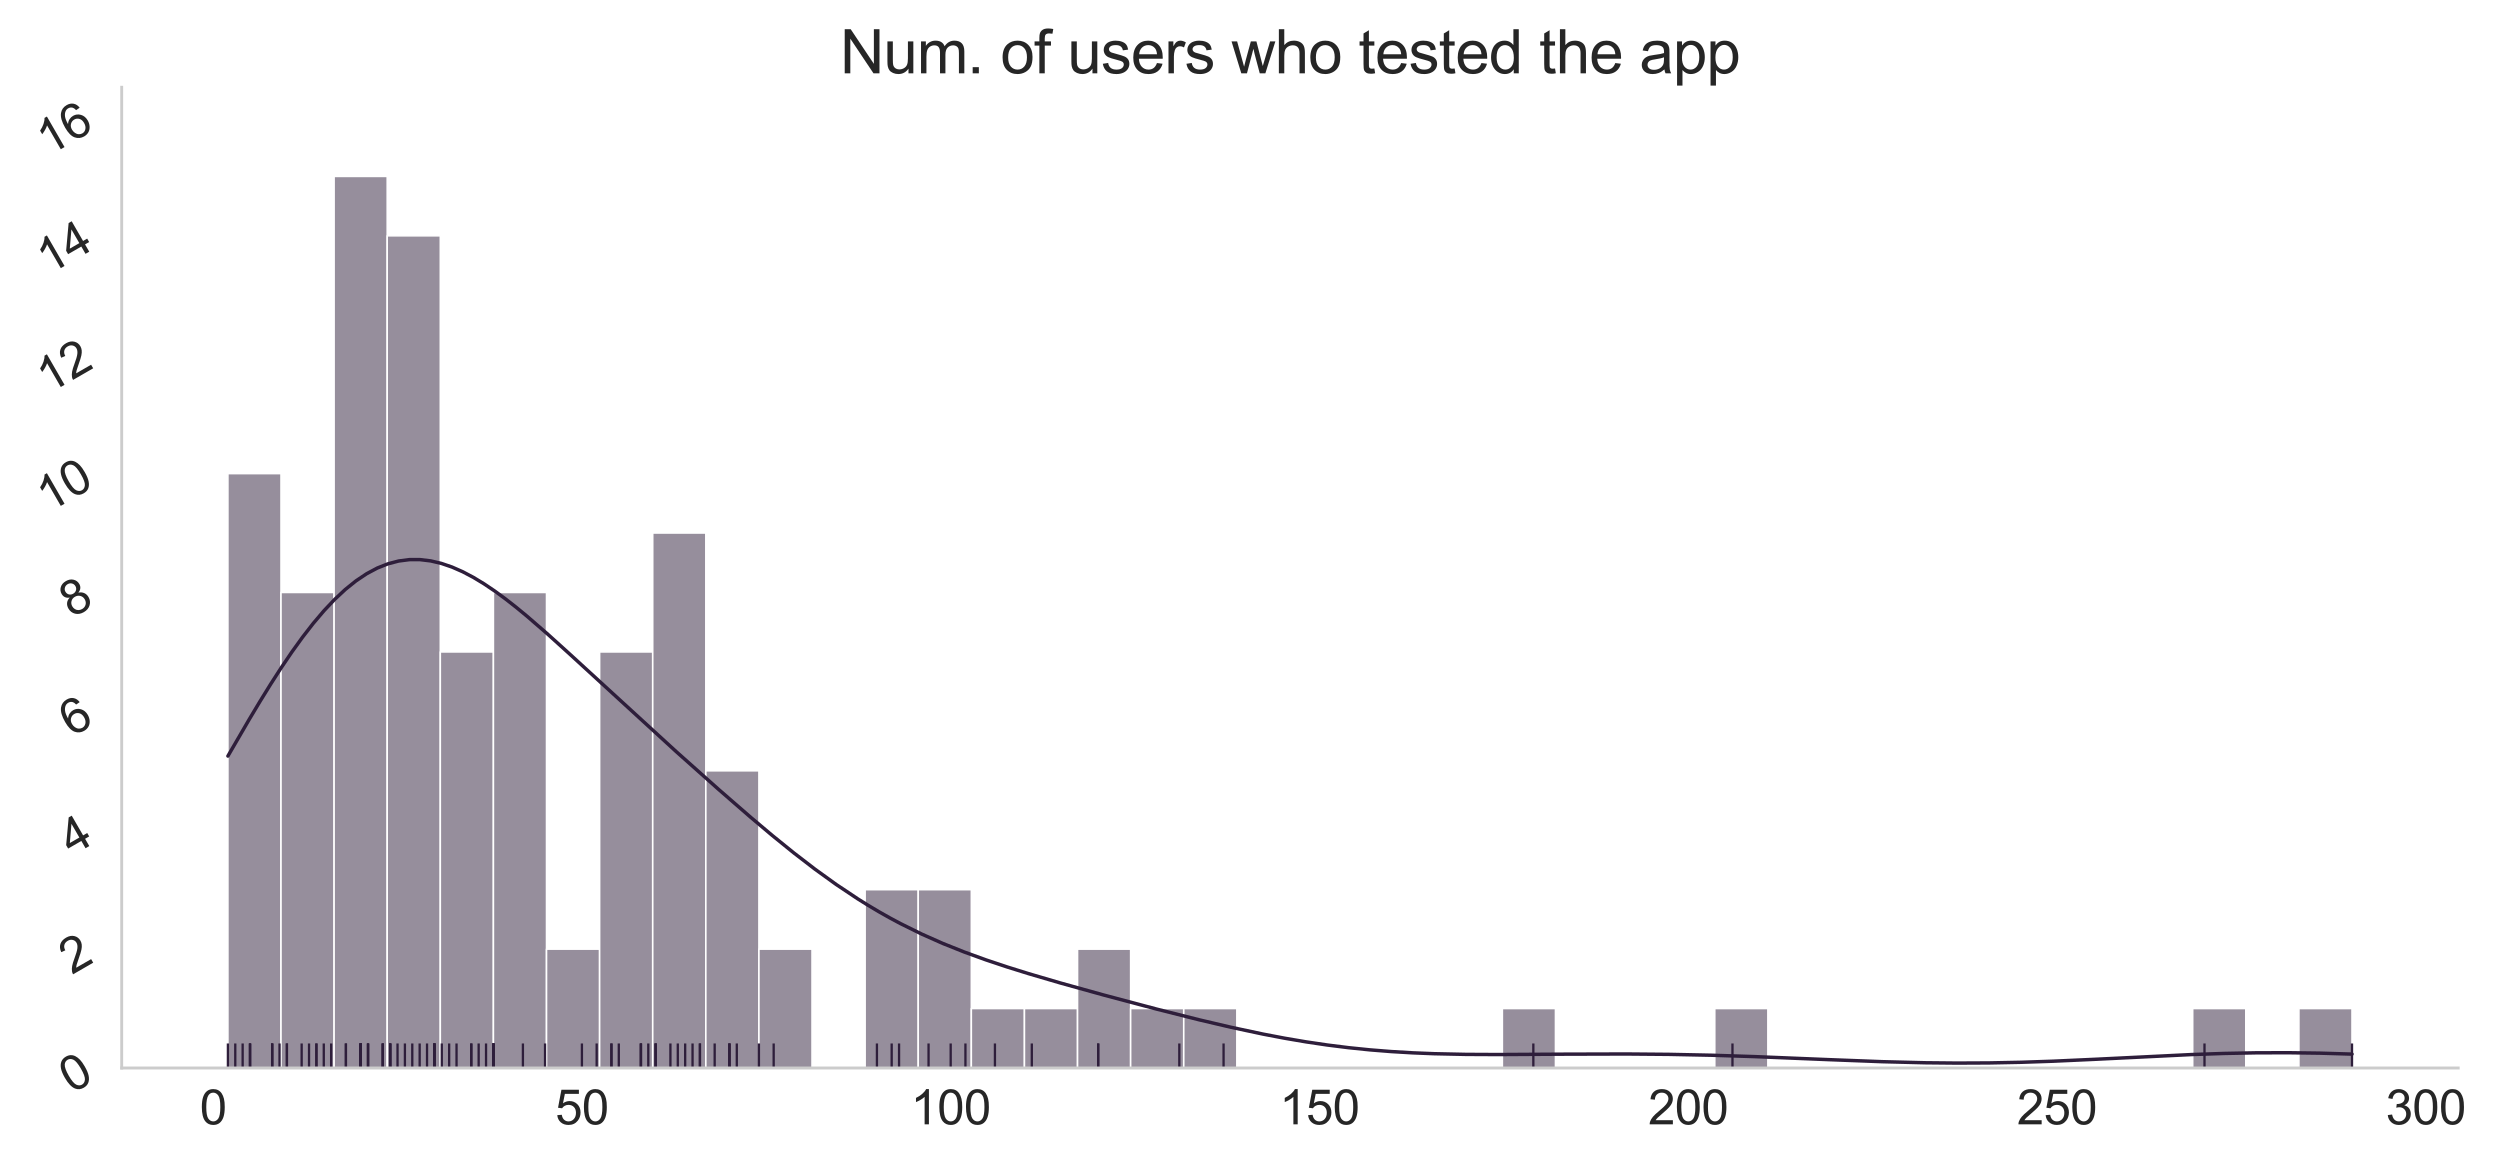 <?xml version="1.0" encoding="utf-8" standalone="no"?>
<!DOCTYPE svg PUBLIC "-//W3C//DTD SVG 1.1//EN"
  "http://www.w3.org/Graphics/SVG/1.1/DTD/svg11.dtd">
<svg xmlns:xlink="http://www.w3.org/1999/xlink" width="1080pt" height="504pt" viewBox="0 0 1080 504" xmlns="http://www.w3.org/2000/svg" version="1.1">
 <defs>
  <style type="text/css">*{stroke-linejoin: round; stroke-linecap: butt}</style>
 </defs>
 <g id="figure_1">
  <g id="patch_1">
   <path d="M 0 504 
L 1080 504 
L 1080 0 
L 0 0 
z
" style="fill: #ffffff"/>
  </g>
  <g id="axes_1">
   <g id="patch_2">
    <path d="M 52.571 461.38 
L 1061.946 461.38 
L 1061.946 37.68 
L 52.571 37.68 
z
" style="fill: #ffffff"/>
   </g>
   <g id="matplotlib.axis_1">
    <g id="xtick_1">
     <g id="text_1">
      <!-- 0 -->
      <g style="fill: #262626" transform="translate(86.314 485.722) scale(0.207 -0.207)">
       <defs>
        <path id="ArialMT-30" d="M 266 2259 
Q 266 3072 433 3567 
Q 600 4063 929 4331 
Q 1259 4600 1759 4600 
Q 2128 4600 2406 4451 
Q 2684 4303 2865 4023 
Q 3047 3744 3150 3342 
Q 3253 2941 3253 2259 
Q 3253 1453 3087 958 
Q 2922 463 2592 192 
Q 2263 -78 1759 -78 
Q 1097 -78 719 397 
Q 266 969 266 2259 
z
M 844 2259 
Q 844 1131 1108 757 
Q 1372 384 1759 384 
Q 2147 384 2411 759 
Q 2675 1134 2675 2259 
Q 2675 3391 2411 3762 
Q 2147 4134 1753 4134 
Q 1366 4134 1134 3806 
Q 844 3388 844 2259 
z
" transform="scale(0.016)"/>
       </defs>
       <use xlink:href="#ArialMT-30"/>
      </g>
     </g>
    </g>
    <g id="xtick_2">
     <g id="text_2">
      <!-- 50 -->
      <g style="fill: #262626" transform="translate(239.856 485.722) scale(0.207 -0.207)">
       <defs>
        <path id="ArialMT-35" d="M 266 1200 
L 856 1250 
Q 922 819 1161 601 
Q 1400 384 1738 384 
Q 2144 384 2425 690 
Q 2706 997 2706 1503 
Q 2706 1984 2436 2262 
Q 2166 2541 1728 2541 
Q 1456 2541 1237 2417 
Q 1019 2294 894 2097 
L 366 2166 
L 809 4519 
L 3088 4519 
L 3088 3981 
L 1259 3981 
L 1013 2750 
Q 1425 3038 1878 3038 
Q 2478 3038 2890 2622 
Q 3303 2206 3303 1553 
Q 3303 931 2941 478 
Q 2500 -78 1738 -78 
Q 1113 -78 717 272 
Q 322 622 266 1200 
z
" transform="scale(0.016)"/>
       </defs>
       <use xlink:href="#ArialMT-35"/>
       <use xlink:href="#ArialMT-30" x="55.615"/>
      </g>
     </g>
    </g>
    <g id="xtick_3">
     <g id="text_3">
      <!-- 100 -->
      <g style="fill: #262626" transform="translate(393.398 485.722) scale(0.207 -0.207)">
       <defs>
        <path id="ArialMT-31" d="M 2384 0 
L 1822 0 
L 1822 3584 
Q 1619 3391 1289 3197 
Q 959 3003 697 2906 
L 697 3450 
Q 1169 3672 1522 3987 
Q 1875 4303 2022 4600 
L 2384 4600 
L 2384 0 
z
" transform="scale(0.016)"/>
       </defs>
       <use xlink:href="#ArialMT-31"/>
       <use xlink:href="#ArialMT-30" x="55.615"/>
       <use xlink:href="#ArialMT-30" x="111.23"/>
      </g>
     </g>
    </g>
    <g id="xtick_4">
     <g id="text_4">
      <!-- 150 -->
      <g style="fill: #262626" transform="translate(552.706 485.722) scale(0.207 -0.207)">
       <use xlink:href="#ArialMT-31"/>
       <use xlink:href="#ArialMT-35" x="55.615"/>
       <use xlink:href="#ArialMT-30" x="111.23"/>
      </g>
     </g>
    </g>
    <g id="xtick_5">
     <g id="text_5">
      <!-- 200 -->
      <g style="fill: #262626" transform="translate(712.014 485.722) scale(0.207 -0.207)">
       <defs>
        <path id="ArialMT-32" d="M 3222 541 
L 3222 0 
L 194 0 
Q 188 203 259 391 
Q 375 700 629 1000 
Q 884 1300 1366 1694 
Q 2113 2306 2375 2664 
Q 2638 3022 2638 3341 
Q 2638 3675 2398 3904 
Q 2159 4134 1775 4134 
Q 1369 4134 1125 3890 
Q 881 3647 878 3216 
L 300 3275 
Q 359 3922 746 4261 
Q 1134 4600 1788 4600 
Q 2447 4600 2831 4234 
Q 3216 3869 3216 3328 
Q 3216 3053 3103 2787 
Q 2991 2522 2730 2228 
Q 2469 1934 1863 1422 
Q 1356 997 1212 845 
Q 1069 694 975 541 
L 3222 541 
z
" transform="scale(0.016)"/>
       </defs>
       <use xlink:href="#ArialMT-32"/>
       <use xlink:href="#ArialMT-30" x="55.615"/>
       <use xlink:href="#ArialMT-30" x="111.23"/>
      </g>
     </g>
    </g>
    <g id="xtick_6">
     <g id="text_6">
      <!-- 250 -->
      <g style="fill: #262626" transform="translate(871.322 485.722) scale(0.207 -0.207)">
       <use xlink:href="#ArialMT-32"/>
       <use xlink:href="#ArialMT-35" x="55.615"/>
       <use xlink:href="#ArialMT-30" x="111.23"/>
      </g>
     </g>
    </g>
    <g id="xtick_7">
     <g id="text_7">
      <!-- 300 -->
      <g style="fill: #262626" transform="translate(1030.63 485.722) scale(0.207 -0.207)">
       <defs>
        <path id="ArialMT-33" d="M 269 1209 
L 831 1284 
Q 928 806 1161 595 
Q 1394 384 1728 384 
Q 2125 384 2398 659 
Q 2672 934 2672 1341 
Q 2672 1728 2419 1979 
Q 2166 2231 1775 2231 
Q 1616 2231 1378 2169 
L 1441 2663 
Q 1497 2656 1531 2656 
Q 1891 2656 2178 2843 
Q 2466 3031 2466 3422 
Q 2466 3731 2256 3934 
Q 2047 4138 1716 4138 
Q 1388 4138 1169 3931 
Q 950 3725 888 3313 
L 325 3413 
Q 428 3978 793 4289 
Q 1159 4600 1703 4600 
Q 2078 4600 2393 4439 
Q 2709 4278 2876 4000 
Q 3044 3722 3044 3409 
Q 3044 3113 2884 2869 
Q 2725 2625 2413 2481 
Q 2819 2388 3044 2092 
Q 3269 1797 3269 1353 
Q 3269 753 2831 336 
Q 2394 -81 1725 -81 
Q 1122 -81 723 278 
Q 325 638 269 1209 
z
" transform="scale(0.016)"/>
       </defs>
       <use xlink:href="#ArialMT-33"/>
       <use xlink:href="#ArialMT-30" x="55.615"/>
       <use xlink:href="#ArialMT-30" x="111.23"/>
      </g>
     </g>
    </g>
   </g>
   <g id="matplotlib.axis_2">
    <g id="ytick_1">
     <g id="text_8">
      <!-- 0 -->
      <g style="fill: #262626" transform="translate(31.024 472.578) rotate(-30) scale(0.207 -0.207)">
       <use xlink:href="#ArialMT-30"/>
      </g>
     </g>
    </g>
    <g id="ytick_2">
     <g id="text_9">
      <!-- 2 -->
      <g style="fill: #262626" transform="translate(31.024 421.221) rotate(-30) scale(0.207 -0.207)">
       <use xlink:href="#ArialMT-32"/>
      </g>
     </g>
    </g>
    <g id="ytick_3">
     <g id="text_10">
      <!-- 4 -->
      <g style="fill: #262626" transform="translate(31.024 369.863) rotate(-30) scale(0.207 -0.207)">
       <defs>
        <path id="ArialMT-34" d="M 2069 0 
L 2069 1097 
L 81 1097 
L 81 1613 
L 2172 4581 
L 2631 4581 
L 2631 1613 
L 3250 1613 
L 3250 1097 
L 2631 1097 
L 2631 0 
L 2069 0 
z
M 2069 1613 
L 2069 3678 
L 634 1613 
L 2069 1613 
z
" transform="scale(0.016)"/>
       </defs>
       <use xlink:href="#ArialMT-34"/>
      </g>
     </g>
    </g>
    <g id="ytick_4">
     <g id="text_11">
      <!-- 6 -->
      <g style="fill: #262626" transform="translate(31.024 318.506) rotate(-30) scale(0.207 -0.207)">
       <defs>
        <path id="ArialMT-36" d="M 3184 3459 
L 2625 3416 
Q 2550 3747 2413 3897 
Q 2184 4138 1850 4138 
Q 1581 4138 1378 3988 
Q 1113 3794 959 3422 
Q 806 3050 800 2363 
Q 1003 2672 1297 2822 
Q 1591 2972 1913 2972 
Q 2475 2972 2870 2558 
Q 3266 2144 3266 1488 
Q 3266 1056 3080 686 
Q 2894 316 2569 119 
Q 2244 -78 1831 -78 
Q 1128 -78 684 439 
Q 241 956 241 2144 
Q 241 3472 731 4075 
Q 1159 4600 1884 4600 
Q 2425 4600 2770 4297 
Q 3116 3994 3184 3459 
z
M 888 1484 
Q 888 1194 1011 928 
Q 1134 663 1356 523 
Q 1578 384 1822 384 
Q 2178 384 2434 671 
Q 2691 959 2691 1453 
Q 2691 1928 2437 2201 
Q 2184 2475 1800 2475 
Q 1419 2475 1153 2201 
Q 888 1928 888 1484 
z
" transform="scale(0.016)"/>
       </defs>
       <use xlink:href="#ArialMT-36"/>
      </g>
     </g>
    </g>
    <g id="ytick_5">
     <g id="text_12">
      <!-- 8 -->
      <g style="fill: #262626" transform="translate(31.024 267.148) rotate(-30) scale(0.207 -0.207)">
       <defs>
        <path id="ArialMT-38" d="M 1131 2484 
Q 781 2613 612 2850 
Q 444 3088 444 3419 
Q 444 3919 803 4259 
Q 1163 4600 1759 4600 
Q 2359 4600 2725 4251 
Q 3091 3903 3091 3403 
Q 3091 3084 2923 2848 
Q 2756 2613 2416 2484 
Q 2838 2347 3058 2040 
Q 3278 1734 3278 1309 
Q 3278 722 2862 322 
Q 2447 -78 1769 -78 
Q 1091 -78 675 323 
Q 259 725 259 1325 
Q 259 1772 486 2073 
Q 713 2375 1131 2484 
z
M 1019 3438 
Q 1019 3113 1228 2906 
Q 1438 2700 1772 2700 
Q 2097 2700 2305 2904 
Q 2513 3109 2513 3406 
Q 2513 3716 2298 3927 
Q 2084 4138 1766 4138 
Q 1444 4138 1231 3931 
Q 1019 3725 1019 3438 
z
M 838 1322 
Q 838 1081 952 856 
Q 1066 631 1291 507 
Q 1516 384 1775 384 
Q 2178 384 2440 643 
Q 2703 903 2703 1303 
Q 2703 1709 2433 1975 
Q 2163 2241 1756 2241 
Q 1359 2241 1098 1978 
Q 838 1716 838 1322 
z
" transform="scale(0.016)"/>
       </defs>
       <use xlink:href="#ArialMT-38"/>
      </g>
     </g>
    </g>
    <g id="ytick_6">
     <g id="text_13">
      <!-- 10 -->
      <g style="fill: #262626" transform="translate(21.038 221.556) rotate(-30) scale(0.207 -0.207)">
       <use xlink:href="#ArialMT-31"/>
       <use xlink:href="#ArialMT-30" x="55.615"/>
      </g>
     </g>
    </g>
    <g id="ytick_7">
     <g id="text_14">
      <!-- 12 -->
      <g style="fill: #262626" transform="translate(21.038 170.198) rotate(-30) scale(0.207 -0.207)">
       <use xlink:href="#ArialMT-31"/>
       <use xlink:href="#ArialMT-32" x="55.615"/>
      </g>
     </g>
    </g>
    <g id="ytick_8">
     <g id="text_15">
      <!-- 14 -->
      <g style="fill: #262626" transform="translate(21.038 118.841) rotate(-30) scale(0.207 -0.207)">
       <use xlink:href="#ArialMT-31"/>
       <use xlink:href="#ArialMT-34" x="55.615"/>
      </g>
     </g>
    </g>
    <g id="ytick_9">
     <g id="text_16">
      <!-- 16 -->
      <g style="fill: #262626" transform="translate(21.038 67.483) rotate(-30) scale(0.207 -0.207)">
       <use xlink:href="#ArialMT-31"/>
       <use xlink:href="#ArialMT-36" x="55.615"/>
      </g>
     </g>
    </g>
   </g>
   <g id="patch_3">
    <path d="M 98.452 461.38 
L 121.392 461.38 
L 121.392 204.592 
L 98.452 204.592 
z
" clip-path="url(#p88c9cac7ff)" style="fill: #2e1e3b; fill-opacity: 0.5; stroke: #ffffff; stroke-width: 0.685; stroke-linejoin: miter"/>
   </g>
   <g id="patch_4">
    <path d="M 121.392 461.38 
L 144.332 461.38 
L 144.332 255.95 
L 121.392 255.95 
z
" clip-path="url(#p88c9cac7ff)" style="fill: #2e1e3b; fill-opacity: 0.5; stroke: #ffffff; stroke-width: 0.685; stroke-linejoin: miter"/>
   </g>
   <g id="patch_5">
    <path d="M 144.332 461.38 
L 167.273 461.38 
L 167.273 76.198 
L 144.332 76.198 
z
" clip-path="url(#p88c9cac7ff)" style="fill: #2e1e3b; fill-opacity: 0.5; stroke: #ffffff; stroke-width: 0.685; stroke-linejoin: miter"/>
   </g>
   <g id="patch_6">
    <path d="M 167.273 461.38 
L 190.213 461.38 
L 190.213 101.877 
L 167.273 101.877 
z
" clip-path="url(#p88c9cac7ff)" style="fill: #2e1e3b; fill-opacity: 0.5; stroke: #ffffff; stroke-width: 0.685; stroke-linejoin: miter"/>
   </g>
   <g id="patch_7">
    <path d="M 190.213 461.38 
L 213.153 461.38 
L 213.153 281.628 
L 190.213 281.628 
z
" clip-path="url(#p88c9cac7ff)" style="fill: #2e1e3b; fill-opacity: 0.5; stroke: #ffffff; stroke-width: 0.685; stroke-linejoin: miter"/>
   </g>
   <g id="patch_8">
    <path d="M 213.153 461.38 
L 236.094 461.38 
L 236.094 255.95 
L 213.153 255.95 
z
" clip-path="url(#p88c9cac7ff)" style="fill: #2e1e3b; fill-opacity: 0.5; stroke: #ffffff; stroke-width: 0.685; stroke-linejoin: miter"/>
   </g>
   <g id="patch_9">
    <path d="M 236.094 461.38 
L 259.034 461.38 
L 259.034 410.022 
L 236.094 410.022 
z
" clip-path="url(#p88c9cac7ff)" style="fill: #2e1e3b; fill-opacity: 0.5; stroke: #ffffff; stroke-width: 0.685; stroke-linejoin: miter"/>
   </g>
   <g id="patch_10">
    <path d="M 259.034 461.38 
L 281.974 461.38 
L 281.974 281.628 
L 259.034 281.628 
z
" clip-path="url(#p88c9cac7ff)" style="fill: #2e1e3b; fill-opacity: 0.5; stroke: #ffffff; stroke-width: 0.685; stroke-linejoin: miter"/>
   </g>
   <g id="patch_11">
    <path d="M 281.974 461.38 
L 304.915 461.38 
L 304.915 230.271 
L 281.974 230.271 
z
" clip-path="url(#p88c9cac7ff)" style="fill: #2e1e3b; fill-opacity: 0.5; stroke: #ffffff; stroke-width: 0.685; stroke-linejoin: miter"/>
   </g>
   <g id="patch_12">
    <path d="M 304.915 461.38 
L 327.855 461.38 
L 327.855 332.986 
L 304.915 332.986 
z
" clip-path="url(#p88c9cac7ff)" style="fill: #2e1e3b; fill-opacity: 0.5; stroke: #ffffff; stroke-width: 0.685; stroke-linejoin: miter"/>
   </g>
   <g id="patch_13">
    <path d="M 327.855 461.38 
L 350.795 461.38 
L 350.795 410.022 
L 327.855 410.022 
z
" clip-path="url(#p88c9cac7ff)" style="fill: #2e1e3b; fill-opacity: 0.5; stroke: #ffffff; stroke-width: 0.685; stroke-linejoin: miter"/>
   </g>
   <g id="patch_14">
    <path d="M 350.795 461.38 
L 373.736 461.38 
L 373.736 461.38 
L 350.795 461.38 
z
" clip-path="url(#p88c9cac7ff)" style="fill: #2e1e3b; fill-opacity: 0.5; stroke: #ffffff; stroke-width: 0.685; stroke-linejoin: miter"/>
   </g>
   <g id="patch_15">
    <path d="M 373.736 461.38 
L 396.676 461.38 
L 396.676 384.344 
L 373.736 384.344 
z
" clip-path="url(#p88c9cac7ff)" style="fill: #2e1e3b; fill-opacity: 0.5; stroke: #ffffff; stroke-width: 0.685; stroke-linejoin: miter"/>
   </g>
   <g id="patch_16">
    <path d="M 396.676 461.38 
L 419.616 461.38 
L 419.616 384.344 
L 396.676 384.344 
z
" clip-path="url(#p88c9cac7ff)" style="fill: #2e1e3b; fill-opacity: 0.5; stroke: #ffffff; stroke-width: 0.685; stroke-linejoin: miter"/>
   </g>
   <g id="patch_17">
    <path d="M 419.616 461.38 
L 442.557 461.38 
L 442.557 435.701 
L 419.616 435.701 
z
" clip-path="url(#p88c9cac7ff)" style="fill: #2e1e3b; fill-opacity: 0.5; stroke: #ffffff; stroke-width: 0.685; stroke-linejoin: miter"/>
   </g>
   <g id="patch_18">
    <path d="M 442.557 461.38 
L 465.497 461.38 
L 465.497 435.701 
L 442.557 435.701 
z
" clip-path="url(#p88c9cac7ff)" style="fill: #2e1e3b; fill-opacity: 0.5; stroke: #ffffff; stroke-width: 0.685; stroke-linejoin: miter"/>
   </g>
   <g id="patch_19">
    <path d="M 465.497 461.38 
L 488.437 461.38 
L 488.437 410.022 
L 465.497 410.022 
z
" clip-path="url(#p88c9cac7ff)" style="fill: #2e1e3b; fill-opacity: 0.5; stroke: #ffffff; stroke-width: 0.685; stroke-linejoin: miter"/>
   </g>
   <g id="patch_20">
    <path d="M 488.437 461.38 
L 511.378 461.38 
L 511.378 435.701 
L 488.437 435.701 
z
" clip-path="url(#p88c9cac7ff)" style="fill: #2e1e3b; fill-opacity: 0.5; stroke: #ffffff; stroke-width: 0.685; stroke-linejoin: miter"/>
   </g>
   <g id="patch_21">
    <path d="M 511.378 461.38 
L 534.318 461.38 
L 534.318 435.701 
L 511.378 435.701 
z
" clip-path="url(#p88c9cac7ff)" style="fill: #2e1e3b; fill-opacity: 0.5; stroke: #ffffff; stroke-width: 0.685; stroke-linejoin: miter"/>
   </g>
   <g id="patch_22">
    <path d="M 534.318 461.38 
L 557.258 461.38 
L 557.258 461.38 
L 534.318 461.38 
z
" clip-path="url(#p88c9cac7ff)" style="fill: #2e1e3b; fill-opacity: 0.5; stroke: #ffffff; stroke-width: 0.685; stroke-linejoin: miter"/>
   </g>
   <g id="patch_23">
    <path d="M 557.258 461.38 
L 580.199 461.38 
L 580.199 461.38 
L 557.258 461.38 
z
" clip-path="url(#p88c9cac7ff)" style="fill: #2e1e3b; fill-opacity: 0.5; stroke: #ffffff; stroke-width: 0.685; stroke-linejoin: miter"/>
   </g>
   <g id="patch_24">
    <path d="M 580.199 461.38 
L 603.139 461.38 
L 603.139 461.38 
L 580.199 461.38 
z
" clip-path="url(#p88c9cac7ff)" style="fill: #2e1e3b; fill-opacity: 0.5; stroke: #ffffff; stroke-width: 0.685; stroke-linejoin: miter"/>
   </g>
   <g id="patch_25">
    <path d="M 603.139 461.38 
L 626.079 461.38 
L 626.079 461.38 
L 603.139 461.38 
z
" clip-path="url(#p88c9cac7ff)" style="fill: #2e1e3b; fill-opacity: 0.5; stroke: #ffffff; stroke-width: 0.685; stroke-linejoin: miter"/>
   </g>
   <g id="patch_26">
    <path d="M 626.079 461.38 
L 649.02 461.38 
L 649.02 461.38 
L 626.079 461.38 
z
" clip-path="url(#p88c9cac7ff)" style="fill: #2e1e3b; fill-opacity: 0.5; stroke: #ffffff; stroke-width: 0.685; stroke-linejoin: miter"/>
   </g>
   <g id="patch_27">
    <path d="M 649.02 461.38 
L 671.96 461.38 
L 671.96 435.701 
L 649.02 435.701 
z
" clip-path="url(#p88c9cac7ff)" style="fill: #2e1e3b; fill-opacity: 0.5; stroke: #ffffff; stroke-width: 0.685; stroke-linejoin: miter"/>
   </g>
   <g id="patch_28">
    <path d="M 671.96 461.38 
L 694.9 461.38 
L 694.9 461.38 
L 671.96 461.38 
z
" clip-path="url(#p88c9cac7ff)" style="fill: #2e1e3b; fill-opacity: 0.5; stroke: #ffffff; stroke-width: 0.685; stroke-linejoin: miter"/>
   </g>
   <g id="patch_29">
    <path d="M 694.9 461.38 
L 717.841 461.38 
L 717.841 461.38 
L 694.9 461.38 
z
" clip-path="url(#p88c9cac7ff)" style="fill: #2e1e3b; fill-opacity: 0.5; stroke: #ffffff; stroke-width: 0.685; stroke-linejoin: miter"/>
   </g>
   <g id="patch_30">
    <path d="M 717.841 461.38 
L 740.781 461.38 
L 740.781 461.38 
L 717.841 461.38 
z
" clip-path="url(#p88c9cac7ff)" style="fill: #2e1e3b; fill-opacity: 0.5; stroke: #ffffff; stroke-width: 0.685; stroke-linejoin: miter"/>
   </g>
   <g id="patch_31">
    <path d="M 740.781 461.38 
L 763.721 461.38 
L 763.721 435.701 
L 740.781 435.701 
z
" clip-path="url(#p88c9cac7ff)" style="fill: #2e1e3b; fill-opacity: 0.5; stroke: #ffffff; stroke-width: 0.685; stroke-linejoin: miter"/>
   </g>
   <g id="patch_32">
    <path d="M 763.721 461.38 
L 786.662 461.38 
L 786.662 461.38 
L 763.721 461.38 
z
" clip-path="url(#p88c9cac7ff)" style="fill: #2e1e3b; fill-opacity: 0.5; stroke: #ffffff; stroke-width: 0.685; stroke-linejoin: miter"/>
   </g>
   <g id="patch_33">
    <path d="M 786.662 461.38 
L 809.602 461.38 
L 809.602 461.38 
L 786.662 461.38 
z
" clip-path="url(#p88c9cac7ff)" style="fill: #2e1e3b; fill-opacity: 0.5; stroke: #ffffff; stroke-width: 0.685; stroke-linejoin: miter"/>
   </g>
   <g id="patch_34">
    <path d="M 809.602 461.38 
L 832.542 461.38 
L 832.542 461.38 
L 809.602 461.38 
z
" clip-path="url(#p88c9cac7ff)" style="fill: #2e1e3b; fill-opacity: 0.5; stroke: #ffffff; stroke-width: 0.685; stroke-linejoin: miter"/>
   </g>
   <g id="patch_35">
    <path d="M 832.542 461.38 
L 855.483 461.38 
L 855.483 461.38 
L 832.542 461.38 
z
" clip-path="url(#p88c9cac7ff)" style="fill: #2e1e3b; fill-opacity: 0.5; stroke: #ffffff; stroke-width: 0.685; stroke-linejoin: miter"/>
   </g>
   <g id="patch_36">
    <path d="M 855.483 461.38 
L 878.423 461.38 
L 878.423 461.38 
L 855.483 461.38 
z
" clip-path="url(#p88c9cac7ff)" style="fill: #2e1e3b; fill-opacity: 0.5; stroke: #ffffff; stroke-width: 0.685; stroke-linejoin: miter"/>
   </g>
   <g id="patch_37">
    <path d="M 878.423 461.38 
L 901.363 461.38 
L 901.363 461.38 
L 878.423 461.38 
z
" clip-path="url(#p88c9cac7ff)" style="fill: #2e1e3b; fill-opacity: 0.5; stroke: #ffffff; stroke-width: 0.685; stroke-linejoin: miter"/>
   </g>
   <g id="patch_38">
    <path d="M 901.363 461.38 
L 924.304 461.38 
L 924.304 461.38 
L 901.363 461.38 
z
" clip-path="url(#p88c9cac7ff)" style="fill: #2e1e3b; fill-opacity: 0.5; stroke: #ffffff; stroke-width: 0.685; stroke-linejoin: miter"/>
   </g>
   <g id="patch_39">
    <path d="M 924.304 461.38 
L 947.244 461.38 
L 947.244 461.38 
L 924.304 461.38 
z
" clip-path="url(#p88c9cac7ff)" style="fill: #2e1e3b; fill-opacity: 0.5; stroke: #ffffff; stroke-width: 0.685; stroke-linejoin: miter"/>
   </g>
   <g id="patch_40">
    <path d="M 947.244 461.38 
L 970.184 461.38 
L 970.184 435.701 
L 947.244 435.701 
z
" clip-path="url(#p88c9cac7ff)" style="fill: #2e1e3b; fill-opacity: 0.5; stroke: #ffffff; stroke-width: 0.685; stroke-linejoin: miter"/>
   </g>
   <g id="patch_41">
    <path d="M 970.184 461.38 
L 993.125 461.38 
L 993.125 461.38 
L 970.184 461.38 
z
" clip-path="url(#p88c9cac7ff)" style="fill: #2e1e3b; fill-opacity: 0.5; stroke: #ffffff; stroke-width: 0.685; stroke-linejoin: miter"/>
   </g>
   <g id="patch_42">
    <path d="M 993.125 461.38 
L 1016.065 461.38 
L 1016.065 435.701 
L 993.125 435.701 
z
" clip-path="url(#p88c9cac7ff)" style="fill: #2e1e3b; fill-opacity: 0.5; stroke: #ffffff; stroke-width: 0.685; stroke-linejoin: miter"/>
   </g>
   <g id="line2d_1">
    <path d="M 98.452 326.613 
L 107.674 310.754 
L 112.285 303.056 
L 116.896 295.593 
L 121.507 288.428 
L 126.119 281.617 
L 130.73 275.217 
L 135.341 269.278 
L 139.952 263.844 
L 144.563 258.956 
L 149.174 254.645 
L 153.785 250.936 
L 158.396 247.848 
L 163.008 245.389 
L 167.619 243.56 
L 172.23 242.356 
L 176.841 241.762 
L 181.452 241.756 
L 186.063 242.312 
L 190.674 243.397 
L 195.285 244.973 
L 199.897 246.999 
L 204.508 249.432 
L 209.119 252.225 
L 213.73 255.334 
L 218.341 258.714 
L 222.952 262.321 
L 227.563 266.115 
L 236.785 274.114 
L 246.008 282.454 
L 292.119 324.693 
L 310.563 341.132 
L 324.397 353.151 
L 333.619 360.912 
L 342.841 368.383 
L 352.064 375.48 
L 361.286 382.13 
L 370.508 388.277 
L 375.119 391.151 
L 379.73 393.889 
L 384.341 396.493 
L 388.953 398.963 
L 398.175 403.522 
L 407.397 407.612 
L 416.619 411.295 
L 425.841 414.641 
L 435.064 417.72 
L 444.286 420.599 
L 458.119 424.658 
L 476.564 429.786 
L 499.619 435.917 
L 518.064 440.563 
L 531.897 443.805 
L 545.731 446.75 
L 554.953 448.509 
L 564.175 450.079 
L 573.397 451.447 
L 582.62 452.602 
L 591.842 453.544 
L 601.064 454.28 
L 610.286 454.825 
L 619.509 455.198 
L 633.342 455.496 
L 647.175 455.566 
L 674.842 455.403 
L 702.509 455.321 
L 720.953 455.482 
L 739.398 455.862 
L 757.842 456.449 
L 790.12 457.77 
L 813.176 458.649 
L 831.62 459.113 
L 845.454 459.251 
L 859.287 459.182 
L 873.12 458.905 
L 886.954 458.439 
L 905.398 457.601 
L 946.898 455.563 
L 960.732 455.09 
L 974.565 454.816 
L 988.398 454.772 
L 1002.232 454.964 
L 1016.065 455.374 
L 1016.065 455.374 
" clip-path="url(#p88c9cac7ff)" style="fill: none; stroke: #2e1e3b; stroke-width: 1.5; stroke-linecap: round"/>
   </g>
   <g id="LineCollection_1">
    <path d="M 1016.065 461.38 
L 1016.065 450.788 
" clip-path="url(#p88c9cac7ff)" style="fill: none; stroke: #2e1e3b"/>
    <path d="M 528.583 461.38 
L 528.583 450.788 
" clip-path="url(#p88c9cac7ff)" style="fill: none; stroke: #2e1e3b"/>
    <path d="M 445.743 461.38 
L 445.743 450.788 
" clip-path="url(#p88c9cac7ff)" style="fill: none; stroke: #2e1e3b"/>
    <path d="M 429.812 461.38 
L 429.812 450.788 
" clip-path="url(#p88c9cac7ff)" style="fill: none; stroke: #2e1e3b"/>
    <path d="M 417.068 461.38 
L 417.068 450.788 
" clip-path="url(#p88c9cac7ff)" style="fill: none; stroke: #2e1e3b"/>
    <path d="M 410.695 461.38 
L 410.695 450.788 
" clip-path="url(#p88c9cac7ff)" style="fill: none; stroke: #2e1e3b"/>
    <path d="M 401.137 461.38 
L 401.137 450.788 
" clip-path="url(#p88c9cac7ff)" style="fill: none; stroke: #2e1e3b"/>
    <path d="M 388.392 461.38 
L 388.392 450.788 
" clip-path="url(#p88c9cac7ff)" style="fill: none; stroke: #2e1e3b"/>
    <path d="M 385.206 461.38 
L 385.206 450.788 
" clip-path="url(#p88c9cac7ff)" style="fill: none; stroke: #2e1e3b"/>
    <path d="M 334.227 461.38 
L 334.227 450.788 
" clip-path="url(#p88c9cac7ff)" style="fill: none; stroke: #2e1e3b"/>
    <path d="M 327.855 461.38 
L 327.855 450.788 
" clip-path="url(#p88c9cac7ff)" style="fill: none; stroke: #2e1e3b"/>
    <path d="M 318.297 461.38 
L 318.297 450.788 
" clip-path="url(#p88c9cac7ff)" style="fill: none; stroke: #2e1e3b"/>
    <path d="M 315.111 461.38 
L 315.111 450.788 
" clip-path="url(#p88c9cac7ff)" style="fill: none; stroke: #2e1e3b"/>
    <path d="M 315.111 461.38 
L 315.111 450.788 
" clip-path="url(#p88c9cac7ff)" style="fill: none; stroke: #2e1e3b"/>
    <path d="M 308.738 461.38 
L 308.738 450.788 
" clip-path="url(#p88c9cac7ff)" style="fill: none; stroke: #2e1e3b"/>
    <path d="M 302.366 461.38 
L 302.366 450.788 
" clip-path="url(#p88c9cac7ff)" style="fill: none; stroke: #2e1e3b"/>
    <path d="M 302.366 461.38 
L 302.366 450.788 
" clip-path="url(#p88c9cac7ff)" style="fill: none; stroke: #2e1e3b"/>
    <path d="M 299.18 461.38 
L 299.18 450.788 
" clip-path="url(#p88c9cac7ff)" style="fill: none; stroke: #2e1e3b"/>
    <path d="M 292.807 461.38 
L 292.807 450.788 
" clip-path="url(#p88c9cac7ff)" style="fill: none; stroke: #2e1e3b"/>
    <path d="M 283.249 461.38 
L 283.249 450.788 
" clip-path="url(#p88c9cac7ff)" style="fill: none; stroke: #2e1e3b"/>
    <path d="M 283.249 461.38 
L 283.249 450.788 
" clip-path="url(#p88c9cac7ff)" style="fill: none; stroke: #2e1e3b"/>
    <path d="M 283.249 461.38 
L 283.249 450.788 
" clip-path="url(#p88c9cac7ff)" style="fill: none; stroke: #2e1e3b"/>
    <path d="M 276.877 461.38 
L 276.877 450.788 
" clip-path="url(#p88c9cac7ff)" style="fill: none; stroke: #2e1e3b"/>
    <path d="M 276.877 461.38 
L 276.877 450.788 
" clip-path="url(#p88c9cac7ff)" style="fill: none; stroke: #2e1e3b"/>
    <path d="M 264.132 461.38 
L 264.132 450.788 
" clip-path="url(#p88c9cac7ff)" style="fill: none; stroke: #2e1e3b"/>
    <path d="M 257.76 461.38 
L 257.76 450.788 
" clip-path="url(#p88c9cac7ff)" style="fill: none; stroke: #2e1e3b"/>
    <path d="M 251.387 461.38 
L 251.387 450.788 
" clip-path="url(#p88c9cac7ff)" style="fill: none; stroke: #2e1e3b"/>
    <path d="M 235.457 461.38 
L 235.457 450.788 
" clip-path="url(#p88c9cac7ff)" style="fill: none; stroke: #2e1e3b"/>
    <path d="M 225.898 461.38 
L 225.898 450.788 
" clip-path="url(#p88c9cac7ff)" style="fill: none; stroke: #2e1e3b"/>
    <path d="M 213.153 461.38 
L 213.153 450.788 
" clip-path="url(#p88c9cac7ff)" style="fill: none; stroke: #2e1e3b"/>
    <path d="M 213.153 461.38 
L 213.153 450.788 
" clip-path="url(#p88c9cac7ff)" style="fill: none; stroke: #2e1e3b"/>
    <path d="M 213.153 461.38 
L 213.153 450.788 
" clip-path="url(#p88c9cac7ff)" style="fill: none; stroke: #2e1e3b"/>
    <path d="M 209.967 461.38 
L 209.967 450.788 
" clip-path="url(#p88c9cac7ff)" style="fill: none; stroke: #2e1e3b"/>
    <path d="M 206.781 461.38 
L 206.781 450.788 
" clip-path="url(#p88c9cac7ff)" style="fill: none; stroke: #2e1e3b"/>
    <path d="M 203.595 461.38 
L 203.595 450.788 
" clip-path="url(#p88c9cac7ff)" style="fill: none; stroke: #2e1e3b"/>
    <path d="M 203.595 461.38 
L 203.595 450.788 
" clip-path="url(#p88c9cac7ff)" style="fill: none; stroke: #2e1e3b"/>
    <path d="M 197.223 461.38 
L 197.223 450.788 
" clip-path="url(#p88c9cac7ff)" style="fill: none; stroke: #2e1e3b"/>
    <path d="M 194.037 461.38 
L 194.037 450.788 
" clip-path="url(#p88c9cac7ff)" style="fill: none; stroke: #2e1e3b"/>
    <path d="M 190.85 461.38 
L 190.85 450.788 
" clip-path="url(#p88c9cac7ff)" style="fill: none; stroke: #2e1e3b"/>
    <path d="M 187.664 461.38 
L 187.664 450.788 
" clip-path="url(#p88c9cac7ff)" style="fill: none; stroke: #2e1e3b"/>
    <path d="M 187.664 461.38 
L 187.664 450.788 
" clip-path="url(#p88c9cac7ff)" style="fill: none; stroke: #2e1e3b"/>
    <path d="M 184.478 461.38 
L 184.478 450.788 
" clip-path="url(#p88c9cac7ff)" style="fill: none; stroke: #2e1e3b"/>
    <path d="M 178.106 461.38 
L 178.106 450.788 
" clip-path="url(#p88c9cac7ff)" style="fill: none; stroke: #2e1e3b"/>
    <path d="M 174.92 461.38 
L 174.92 450.788 
" clip-path="url(#p88c9cac7ff)" style="fill: none; stroke: #2e1e3b"/>
    <path d="M 171.733 461.38 
L 171.733 450.788 
" clip-path="url(#p88c9cac7ff)" style="fill: none; stroke: #2e1e3b"/>
    <path d="M 168.547 461.38 
L 168.547 450.788 
" clip-path="url(#p88c9cac7ff)" style="fill: none; stroke: #2e1e3b"/>
    <path d="M 168.547 461.38 
L 168.547 450.788 
" clip-path="url(#p88c9cac7ff)" style="fill: none; stroke: #2e1e3b"/>
    <path d="M 168.547 461.38 
L 168.547 450.788 
" clip-path="url(#p88c9cac7ff)" style="fill: none; stroke: #2e1e3b"/>
    <path d="M 168.547 461.38 
L 168.547 450.788 
" clip-path="url(#p88c9cac7ff)" style="fill: none; stroke: #2e1e3b"/>
    <path d="M 165.361 461.38 
L 165.361 450.788 
" clip-path="url(#p88c9cac7ff)" style="fill: none; stroke: #2e1e3b"/>
    <path d="M 165.361 461.38 
L 165.361 450.788 
" clip-path="url(#p88c9cac7ff)" style="fill: none; stroke: #2e1e3b"/>
    <path d="M 165.361 461.38 
L 165.361 450.788 
" clip-path="url(#p88c9cac7ff)" style="fill: none; stroke: #2e1e3b"/>
    <path d="M 155.803 461.38 
L 155.803 450.788 
" clip-path="url(#p88c9cac7ff)" style="fill: none; stroke: #2e1e3b"/>
    <path d="M 155.803 461.38 
L 155.803 450.788 
" clip-path="url(#p88c9cac7ff)" style="fill: none; stroke: #2e1e3b"/>
    <path d="M 155.803 461.38 
L 155.803 450.788 
" clip-path="url(#p88c9cac7ff)" style="fill: none; stroke: #2e1e3b"/>
    <path d="M 155.803 461.38 
L 155.803 450.788 
" clip-path="url(#p88c9cac7ff)" style="fill: none; stroke: #2e1e3b"/>
    <path d="M 155.803 461.38 
L 155.803 450.788 
" clip-path="url(#p88c9cac7ff)" style="fill: none; stroke: #2e1e3b"/>
    <path d="M 149.43 461.38 
L 149.43 450.788 
" clip-path="url(#p88c9cac7ff)" style="fill: none; stroke: #2e1e3b"/>
    <path d="M 139.872 461.38 
L 139.872 450.788 
" clip-path="url(#p88c9cac7ff)" style="fill: none; stroke: #2e1e3b"/>
    <path d="M 136.686 461.38 
L 136.686 450.788 
" clip-path="url(#p88c9cac7ff)" style="fill: none; stroke: #2e1e3b"/>
    <path d="M 123.941 461.38 
L 123.941 450.788 
" clip-path="url(#p88c9cac7ff)" style="fill: none; stroke: #2e1e3b"/>
    <path d="M 117.569 461.38 
L 117.569 450.788 
" clip-path="url(#p88c9cac7ff)" style="fill: none; stroke: #2e1e3b"/>
    <path d="M 117.569 461.38 
L 117.569 450.788 
" clip-path="url(#p88c9cac7ff)" style="fill: none; stroke: #2e1e3b"/>
    <path d="M 108.01 461.38 
L 108.01 450.788 
" clip-path="url(#p88c9cac7ff)" style="fill: none; stroke: #2e1e3b"/>
    <path d="M 108.01 461.38 
L 108.01 450.788 
" clip-path="url(#p88c9cac7ff)" style="fill: none; stroke: #2e1e3b"/>
    <path d="M 108.01 461.38 
L 108.01 450.788 
" clip-path="url(#p88c9cac7ff)" style="fill: none; stroke: #2e1e3b"/>
    <path d="M 104.824 461.38 
L 104.824 450.788 
" clip-path="url(#p88c9cac7ff)" style="fill: none; stroke: #2e1e3b"/>
    <path d="M 101.638 461.38 
L 101.638 450.788 
" clip-path="url(#p88c9cac7ff)" style="fill: none; stroke: #2e1e3b"/>
    <path d="M 98.452 461.38 
L 98.452 450.788 
" clip-path="url(#p88c9cac7ff)" style="fill: none; stroke: #2e1e3b"/>
    <path d="M 295.994 461.38 
L 295.994 450.788 
" clip-path="url(#p88c9cac7ff)" style="fill: none; stroke: #2e1e3b"/>
    <path d="M 662.402 461.38 
L 662.402 450.788 
" clip-path="url(#p88c9cac7ff)" style="fill: none; stroke: #2e1e3b"/>
    <path d="M 187.664 461.38 
L 187.664 450.788 
" clip-path="url(#p88c9cac7ff)" style="fill: none; stroke: #2e1e3b"/>
    <path d="M 213.153 461.38 
L 213.153 450.788 
" clip-path="url(#p88c9cac7ff)" style="fill: none; stroke: #2e1e3b"/>
    <path d="M 133.5 461.38 
L 133.5 450.788 
" clip-path="url(#p88c9cac7ff)" style="fill: none; stroke: #2e1e3b"/>
    <path d="M 158.989 461.38 
L 158.989 450.788 
" clip-path="url(#p88c9cac7ff)" style="fill: none; stroke: #2e1e3b"/>
    <path d="M 213.153 461.38 
L 213.153 450.788 
" clip-path="url(#p88c9cac7ff)" style="fill: none; stroke: #2e1e3b"/>
    <path d="M 315.111 461.38 
L 315.111 450.788 
" clip-path="url(#p88c9cac7ff)" style="fill: none; stroke: #2e1e3b"/>
    <path d="M 187.664 461.38 
L 187.664 450.788 
" clip-path="url(#p88c9cac7ff)" style="fill: none; stroke: #2e1e3b"/>
    <path d="M 276.877 461.38 
L 276.877 450.788 
" clip-path="url(#p88c9cac7ff)" style="fill: none; stroke: #2e1e3b"/>
    <path d="M 474.418 461.38 
L 474.418 450.788 
" clip-path="url(#p88c9cac7ff)" style="fill: none; stroke: #2e1e3b"/>
    <path d="M 136.686 461.38 
L 136.686 450.788 
" clip-path="url(#p88c9cac7ff)" style="fill: none; stroke: #2e1e3b"/>
    <path d="M 952.342 461.38 
L 952.342 450.788 
" clip-path="url(#p88c9cac7ff)" style="fill: none; stroke: #2e1e3b"/>
    <path d="M 117.569 461.38 
L 117.569 450.788 
" clip-path="url(#p88c9cac7ff)" style="fill: none; stroke: #2e1e3b"/>
    <path d="M 120.755 461.38 
L 120.755 450.788 
" clip-path="url(#p88c9cac7ff)" style="fill: none; stroke: #2e1e3b"/>
    <path d="M 123.941 461.38 
L 123.941 450.788 
" clip-path="url(#p88c9cac7ff)" style="fill: none; stroke: #2e1e3b"/>
    <path d="M 181.292 461.38 
L 181.292 450.788 
" clip-path="url(#p88c9cac7ff)" style="fill: none; stroke: #2e1e3b"/>
    <path d="M 474.418 461.38 
L 474.418 450.788 
" clip-path="url(#p88c9cac7ff)" style="fill: none; stroke: #2e1e3b"/>
    <path d="M 158.989 461.38 
L 158.989 450.788 
" clip-path="url(#p88c9cac7ff)" style="fill: none; stroke: #2e1e3b"/>
    <path d="M 289.621 461.38 
L 289.621 450.788 
" clip-path="url(#p88c9cac7ff)" style="fill: none; stroke: #2e1e3b"/>
    <path d="M 130.313 461.38 
L 130.313 450.788 
" clip-path="url(#p88c9cac7ff)" style="fill: none; stroke: #2e1e3b"/>
    <path d="M 155.803 461.38 
L 155.803 450.788 
" clip-path="url(#p88c9cac7ff)" style="fill: none; stroke: #2e1e3b"/>
    <path d="M 155.803 461.38 
L 155.803 450.788 
" clip-path="url(#p88c9cac7ff)" style="fill: none; stroke: #2e1e3b"/>
    <path d="M 149.43 461.38 
L 149.43 450.788 
" clip-path="url(#p88c9cac7ff)" style="fill: none; stroke: #2e1e3b"/>
    <path d="M 213.153 461.38 
L 213.153 450.788 
" clip-path="url(#p88c9cac7ff)" style="fill: none; stroke: #2e1e3b"/>
    <path d="M 748.428 461.38 
L 748.428 450.788 
" clip-path="url(#p88c9cac7ff)" style="fill: none; stroke: #2e1e3b"/>
    <path d="M 158.989 461.38 
L 158.989 450.788 
" clip-path="url(#p88c9cac7ff)" style="fill: none; stroke: #2e1e3b"/>
    <path d="M 187.664 461.38 
L 187.664 450.788 
" clip-path="url(#p88c9cac7ff)" style="fill: none; stroke: #2e1e3b"/>
    <path d="M 280.063 461.38 
L 280.063 450.788 
" clip-path="url(#p88c9cac7ff)" style="fill: none; stroke: #2e1e3b"/>
    <path d="M 378.834 461.38 
L 378.834 450.788 
" clip-path="url(#p88c9cac7ff)" style="fill: none; stroke: #2e1e3b"/>
    <path d="M 143.058 461.38 
L 143.058 450.788 
" clip-path="url(#p88c9cac7ff)" style="fill: none; stroke: #2e1e3b"/>
    <path d="M 267.318 461.38 
L 267.318 450.788 
" clip-path="url(#p88c9cac7ff)" style="fill: none; stroke: #2e1e3b"/>
    <path d="M 264.132 461.38 
L 264.132 450.788 
" clip-path="url(#p88c9cac7ff)" style="fill: none; stroke: #2e1e3b"/>
    <path d="M 509.466 461.38 
L 509.466 450.788 
" clip-path="url(#p88c9cac7ff)" style="fill: none; stroke: #2e1e3b"/>
   </g>
   <g id="patch_43">
    <path d="M 52.571 461.38 
L 52.571 37.68 
" style="fill: none; stroke: #cccccc; stroke-width: 1.25; stroke-linejoin: miter; stroke-linecap: square"/>
   </g>
   <g id="patch_44">
    <path d="M 52.571 461.38 
L 1061.946 461.38 
" style="fill: none; stroke: #cccccc; stroke-width: 1.25; stroke-linejoin: miter; stroke-linecap: square"/>
   </g>
   <g id="text_17">
    <!-- Num. of users who tested the app -->
    <g style="fill: #262626" transform="translate(362.888 31.68) scale(0.26 -0.26)">
     <defs>
      <path id="ArialMT-4e" d="M 488 0 
L 488 4581 
L 1109 4581 
L 3516 984 
L 3516 4581 
L 4097 4581 
L 4097 0 
L 3475 0 
L 1069 3600 
L 1069 0 
L 488 0 
z
" transform="scale(0.016)"/>
      <path id="ArialMT-75" d="M 2597 0 
L 2597 488 
Q 2209 -75 1544 -75 
Q 1250 -75 995 37 
Q 741 150 617 320 
Q 494 491 444 738 
Q 409 903 409 1263 
L 409 3319 
L 972 3319 
L 972 1478 
Q 972 1038 1006 884 
Q 1059 663 1231 536 
Q 1403 409 1656 409 
Q 1909 409 2131 539 
Q 2353 669 2445 892 
Q 2538 1116 2538 1541 
L 2538 3319 
L 3100 3319 
L 3100 0 
L 2597 0 
z
" transform="scale(0.016)"/>
      <path id="ArialMT-6d" d="M 422 0 
L 422 3319 
L 925 3319 
L 925 2853 
Q 1081 3097 1340 3245 
Q 1600 3394 1931 3394 
Q 2300 3394 2536 3241 
Q 2772 3088 2869 2813 
Q 3263 3394 3894 3394 
Q 4388 3394 4653 3120 
Q 4919 2847 4919 2278 
L 4919 0 
L 4359 0 
L 4359 2091 
Q 4359 2428 4304 2576 
Q 4250 2725 4106 2815 
Q 3963 2906 3769 2906 
Q 3419 2906 3187 2673 
Q 2956 2441 2956 1928 
L 2956 0 
L 2394 0 
L 2394 2156 
Q 2394 2531 2256 2718 
Q 2119 2906 1806 2906 
Q 1569 2906 1367 2781 
Q 1166 2656 1075 2415 
Q 984 2175 984 1722 
L 984 0 
L 422 0 
z
" transform="scale(0.016)"/>
      <path id="ArialMT-2e" d="M 581 0 
L 581 641 
L 1222 641 
L 1222 0 
L 581 0 
z
" transform="scale(0.016)"/>
      <path id="ArialMT-20" transform="scale(0.016)"/>
      <path id="ArialMT-6f" d="M 213 1659 
Q 213 2581 725 3025 
Q 1153 3394 1769 3394 
Q 2453 3394 2887 2945 
Q 3322 2497 3322 1706 
Q 3322 1066 3130 698 
Q 2938 331 2570 128 
Q 2203 -75 1769 -75 
Q 1072 -75 642 372 
Q 213 819 213 1659 
z
M 791 1659 
Q 791 1022 1069 705 
Q 1347 388 1769 388 
Q 2188 388 2466 706 
Q 2744 1025 2744 1678 
Q 2744 2294 2464 2611 
Q 2184 2928 1769 2928 
Q 1347 2928 1069 2612 
Q 791 2297 791 1659 
z
" transform="scale(0.016)"/>
      <path id="ArialMT-66" d="M 556 0 
L 556 2881 
L 59 2881 
L 59 3319 
L 556 3319 
L 556 3672 
Q 556 4006 616 4169 
Q 697 4388 901 4523 
Q 1106 4659 1475 4659 
Q 1713 4659 2000 4603 
L 1916 4113 
Q 1741 4144 1584 4144 
Q 1328 4144 1222 4034 
Q 1116 3925 1116 3625 
L 1116 3319 
L 1763 3319 
L 1763 2881 
L 1116 2881 
L 1116 0 
L 556 0 
z
" transform="scale(0.016)"/>
      <path id="ArialMT-73" d="M 197 991 
L 753 1078 
Q 800 744 1014 566 
Q 1228 388 1613 388 
Q 2000 388 2187 545 
Q 2375 703 2375 916 
Q 2375 1106 2209 1216 
Q 2094 1291 1634 1406 
Q 1016 1563 777 1677 
Q 538 1791 414 1992 
Q 291 2194 291 2438 
Q 291 2659 392 2848 
Q 494 3038 669 3163 
Q 800 3259 1026 3326 
Q 1253 3394 1513 3394 
Q 1903 3394 2198 3281 
Q 2494 3169 2634 2976 
Q 2775 2784 2828 2463 
L 2278 2388 
Q 2241 2644 2061 2787 
Q 1881 2931 1553 2931 
Q 1166 2931 1000 2803 
Q 834 2675 834 2503 
Q 834 2394 903 2306 
Q 972 2216 1119 2156 
Q 1203 2125 1616 2013 
Q 2213 1853 2448 1751 
Q 2684 1650 2818 1456 
Q 2953 1263 2953 975 
Q 2953 694 2789 445 
Q 2625 197 2315 61 
Q 2006 -75 1616 -75 
Q 969 -75 630 194 
Q 291 463 197 991 
z
" transform="scale(0.016)"/>
      <path id="ArialMT-65" d="M 2694 1069 
L 3275 997 
Q 3138 488 2766 206 
Q 2394 -75 1816 -75 
Q 1088 -75 661 373 
Q 234 822 234 1631 
Q 234 2469 665 2931 
Q 1097 3394 1784 3394 
Q 2450 3394 2872 2941 
Q 3294 2488 3294 1666 
Q 3294 1616 3291 1516 
L 816 1516 
Q 847 969 1125 678 
Q 1403 388 1819 388 
Q 2128 388 2347 550 
Q 2566 713 2694 1069 
z
M 847 1978 
L 2700 1978 
Q 2663 2397 2488 2606 
Q 2219 2931 1791 2931 
Q 1403 2931 1139 2672 
Q 875 2413 847 1978 
z
" transform="scale(0.016)"/>
      <path id="ArialMT-72" d="M 416 0 
L 416 3319 
L 922 3319 
L 922 2816 
Q 1116 3169 1280 3281 
Q 1444 3394 1641 3394 
Q 1925 3394 2219 3213 
L 2025 2691 
Q 1819 2813 1613 2813 
Q 1428 2813 1281 2702 
Q 1134 2591 1072 2394 
Q 978 2094 978 1738 
L 978 0 
L 416 0 
z
" transform="scale(0.016)"/>
      <path id="ArialMT-77" d="M 1034 0 
L 19 3319 
L 600 3319 
L 1128 1403 
L 1325 691 
Q 1338 744 1497 1375 
L 2025 3319 
L 2603 3319 
L 3100 1394 
L 3266 759 
L 3456 1400 
L 4025 3319 
L 4572 3319 
L 3534 0 
L 2950 0 
L 2422 1988 
L 2294 2553 
L 1622 0 
L 1034 0 
z
" transform="scale(0.016)"/>
      <path id="ArialMT-68" d="M 422 0 
L 422 4581 
L 984 4581 
L 984 2938 
Q 1378 3394 1978 3394 
Q 2347 3394 2619 3248 
Q 2891 3103 3008 2847 
Q 3125 2591 3125 2103 
L 3125 0 
L 2563 0 
L 2563 2103 
Q 2563 2525 2380 2717 
Q 2197 2909 1863 2909 
Q 1613 2909 1392 2779 
Q 1172 2650 1078 2428 
Q 984 2206 984 1816 
L 984 0 
L 422 0 
z
" transform="scale(0.016)"/>
      <path id="ArialMT-74" d="M 1650 503 
L 1731 6 
Q 1494 -44 1306 -44 
Q 1000 -44 831 53 
Q 663 150 594 308 
Q 525 466 525 972 
L 525 2881 
L 113 2881 
L 113 3319 
L 525 3319 
L 525 4141 
L 1084 4478 
L 1084 3319 
L 1650 3319 
L 1650 2881 
L 1084 2881 
L 1084 941 
Q 1084 700 1114 631 
Q 1144 563 1211 522 
Q 1278 481 1403 481 
Q 1497 481 1650 503 
z
" transform="scale(0.016)"/>
      <path id="ArialMT-64" d="M 2575 0 
L 2575 419 
Q 2259 -75 1647 -75 
Q 1250 -75 917 144 
Q 584 363 401 755 
Q 219 1147 219 1656 
Q 219 2153 384 2558 
Q 550 2963 881 3178 
Q 1213 3394 1622 3394 
Q 1922 3394 2156 3267 
Q 2391 3141 2538 2938 
L 2538 4581 
L 3097 4581 
L 3097 0 
L 2575 0 
z
M 797 1656 
Q 797 1019 1065 703 
Q 1334 388 1700 388 
Q 2069 388 2326 689 
Q 2584 991 2584 1609 
Q 2584 2291 2321 2609 
Q 2059 2928 1675 2928 
Q 1300 2928 1048 2622 
Q 797 2316 797 1656 
z
" transform="scale(0.016)"/>
      <path id="ArialMT-61" d="M 2588 409 
Q 2275 144 1986 34 
Q 1697 -75 1366 -75 
Q 819 -75 525 192 
Q 231 459 231 875 
Q 231 1119 342 1320 
Q 453 1522 633 1644 
Q 813 1766 1038 1828 
Q 1203 1872 1538 1913 
Q 2219 1994 2541 2106 
Q 2544 2222 2544 2253 
Q 2544 2597 2384 2738 
Q 2169 2928 1744 2928 
Q 1347 2928 1158 2789 
Q 969 2650 878 2297 
L 328 2372 
Q 403 2725 575 2942 
Q 747 3159 1072 3276 
Q 1397 3394 1825 3394 
Q 2250 3394 2515 3294 
Q 2781 3194 2906 3042 
Q 3031 2891 3081 2659 
Q 3109 2516 3109 2141 
L 3109 1391 
Q 3109 606 3145 398 
Q 3181 191 3288 0 
L 2700 0 
Q 2613 175 2588 409 
z
M 2541 1666 
Q 2234 1541 1622 1453 
Q 1275 1403 1131 1340 
Q 988 1278 909 1158 
Q 831 1038 831 891 
Q 831 666 1001 516 
Q 1172 366 1500 366 
Q 1825 366 2078 508 
Q 2331 650 2450 897 
Q 2541 1088 2541 1459 
L 2541 1666 
z
" transform="scale(0.016)"/>
      <path id="ArialMT-70" d="M 422 -1272 
L 422 3319 
L 934 3319 
L 934 2888 
Q 1116 3141 1344 3267 
Q 1572 3394 1897 3394 
Q 2322 3394 2647 3175 
Q 2972 2956 3137 2557 
Q 3303 2159 3303 1684 
Q 3303 1175 3120 767 
Q 2938 359 2589 142 
Q 2241 -75 1856 -75 
Q 1575 -75 1351 44 
Q 1128 163 984 344 
L 984 -1272 
L 422 -1272 
z
M 931 1641 
Q 931 1000 1190 694 
Q 1450 388 1819 388 
Q 2194 388 2461 705 
Q 2728 1022 2728 1688 
Q 2728 2322 2467 2637 
Q 2206 2953 1844 2953 
Q 1484 2953 1207 2617 
Q 931 2281 931 1641 
z
" transform="scale(0.016)"/>
     </defs>
     <use xlink:href="#ArialMT-4e"/>
     <use xlink:href="#ArialMT-75" x="72.217"/>
     <use xlink:href="#ArialMT-6d" x="127.832"/>
     <use xlink:href="#ArialMT-2e" x="211.133"/>
     <use xlink:href="#ArialMT-20" x="238.916"/>
     <use xlink:href="#ArialMT-6f" x="266.699"/>
     <use xlink:href="#ArialMT-66" x="322.314"/>
     <use xlink:href="#ArialMT-20" x="350.098"/>
     <use xlink:href="#ArialMT-75" x="377.881"/>
     <use xlink:href="#ArialMT-73" x="433.496"/>
     <use xlink:href="#ArialMT-65" x="483.496"/>
     <use xlink:href="#ArialMT-72" x="539.111"/>
     <use xlink:href="#ArialMT-73" x="572.412"/>
     <use xlink:href="#ArialMT-20" x="622.412"/>
     <use xlink:href="#ArialMT-77" x="650.195"/>
     <use xlink:href="#ArialMT-68" x="722.412"/>
     <use xlink:href="#ArialMT-6f" x="778.027"/>
     <use xlink:href="#ArialMT-20" x="833.643"/>
     <use xlink:href="#ArialMT-74" x="861.426"/>
     <use xlink:href="#ArialMT-65" x="889.209"/>
     <use xlink:href="#ArialMT-73" x="944.824"/>
     <use xlink:href="#ArialMT-74" x="994.824"/>
     <use xlink:href="#ArialMT-65" x="1022.607"/>
     <use xlink:href="#ArialMT-64" x="1078.223"/>
     <use xlink:href="#ArialMT-20" x="1133.838"/>
     <use xlink:href="#ArialMT-74" x="1161.621"/>
     <use xlink:href="#ArialMT-68" x="1189.404"/>
     <use xlink:href="#ArialMT-65" x="1245.02"/>
     <use xlink:href="#ArialMT-20" x="1300.635"/>
     <use xlink:href="#ArialMT-61" x="1328.418"/>
     <use xlink:href="#ArialMT-70" x="1384.033"/>
     <use xlink:href="#ArialMT-70" x="1439.648"/>
    </g>
   </g>
  </g>
 </g>
 <defs>
  <clipPath id="p88c9cac7ff">
   <rect x="52.571" y="37.68" width="1009.375" height="423.7"/>
  </clipPath>
 </defs>
</svg>
